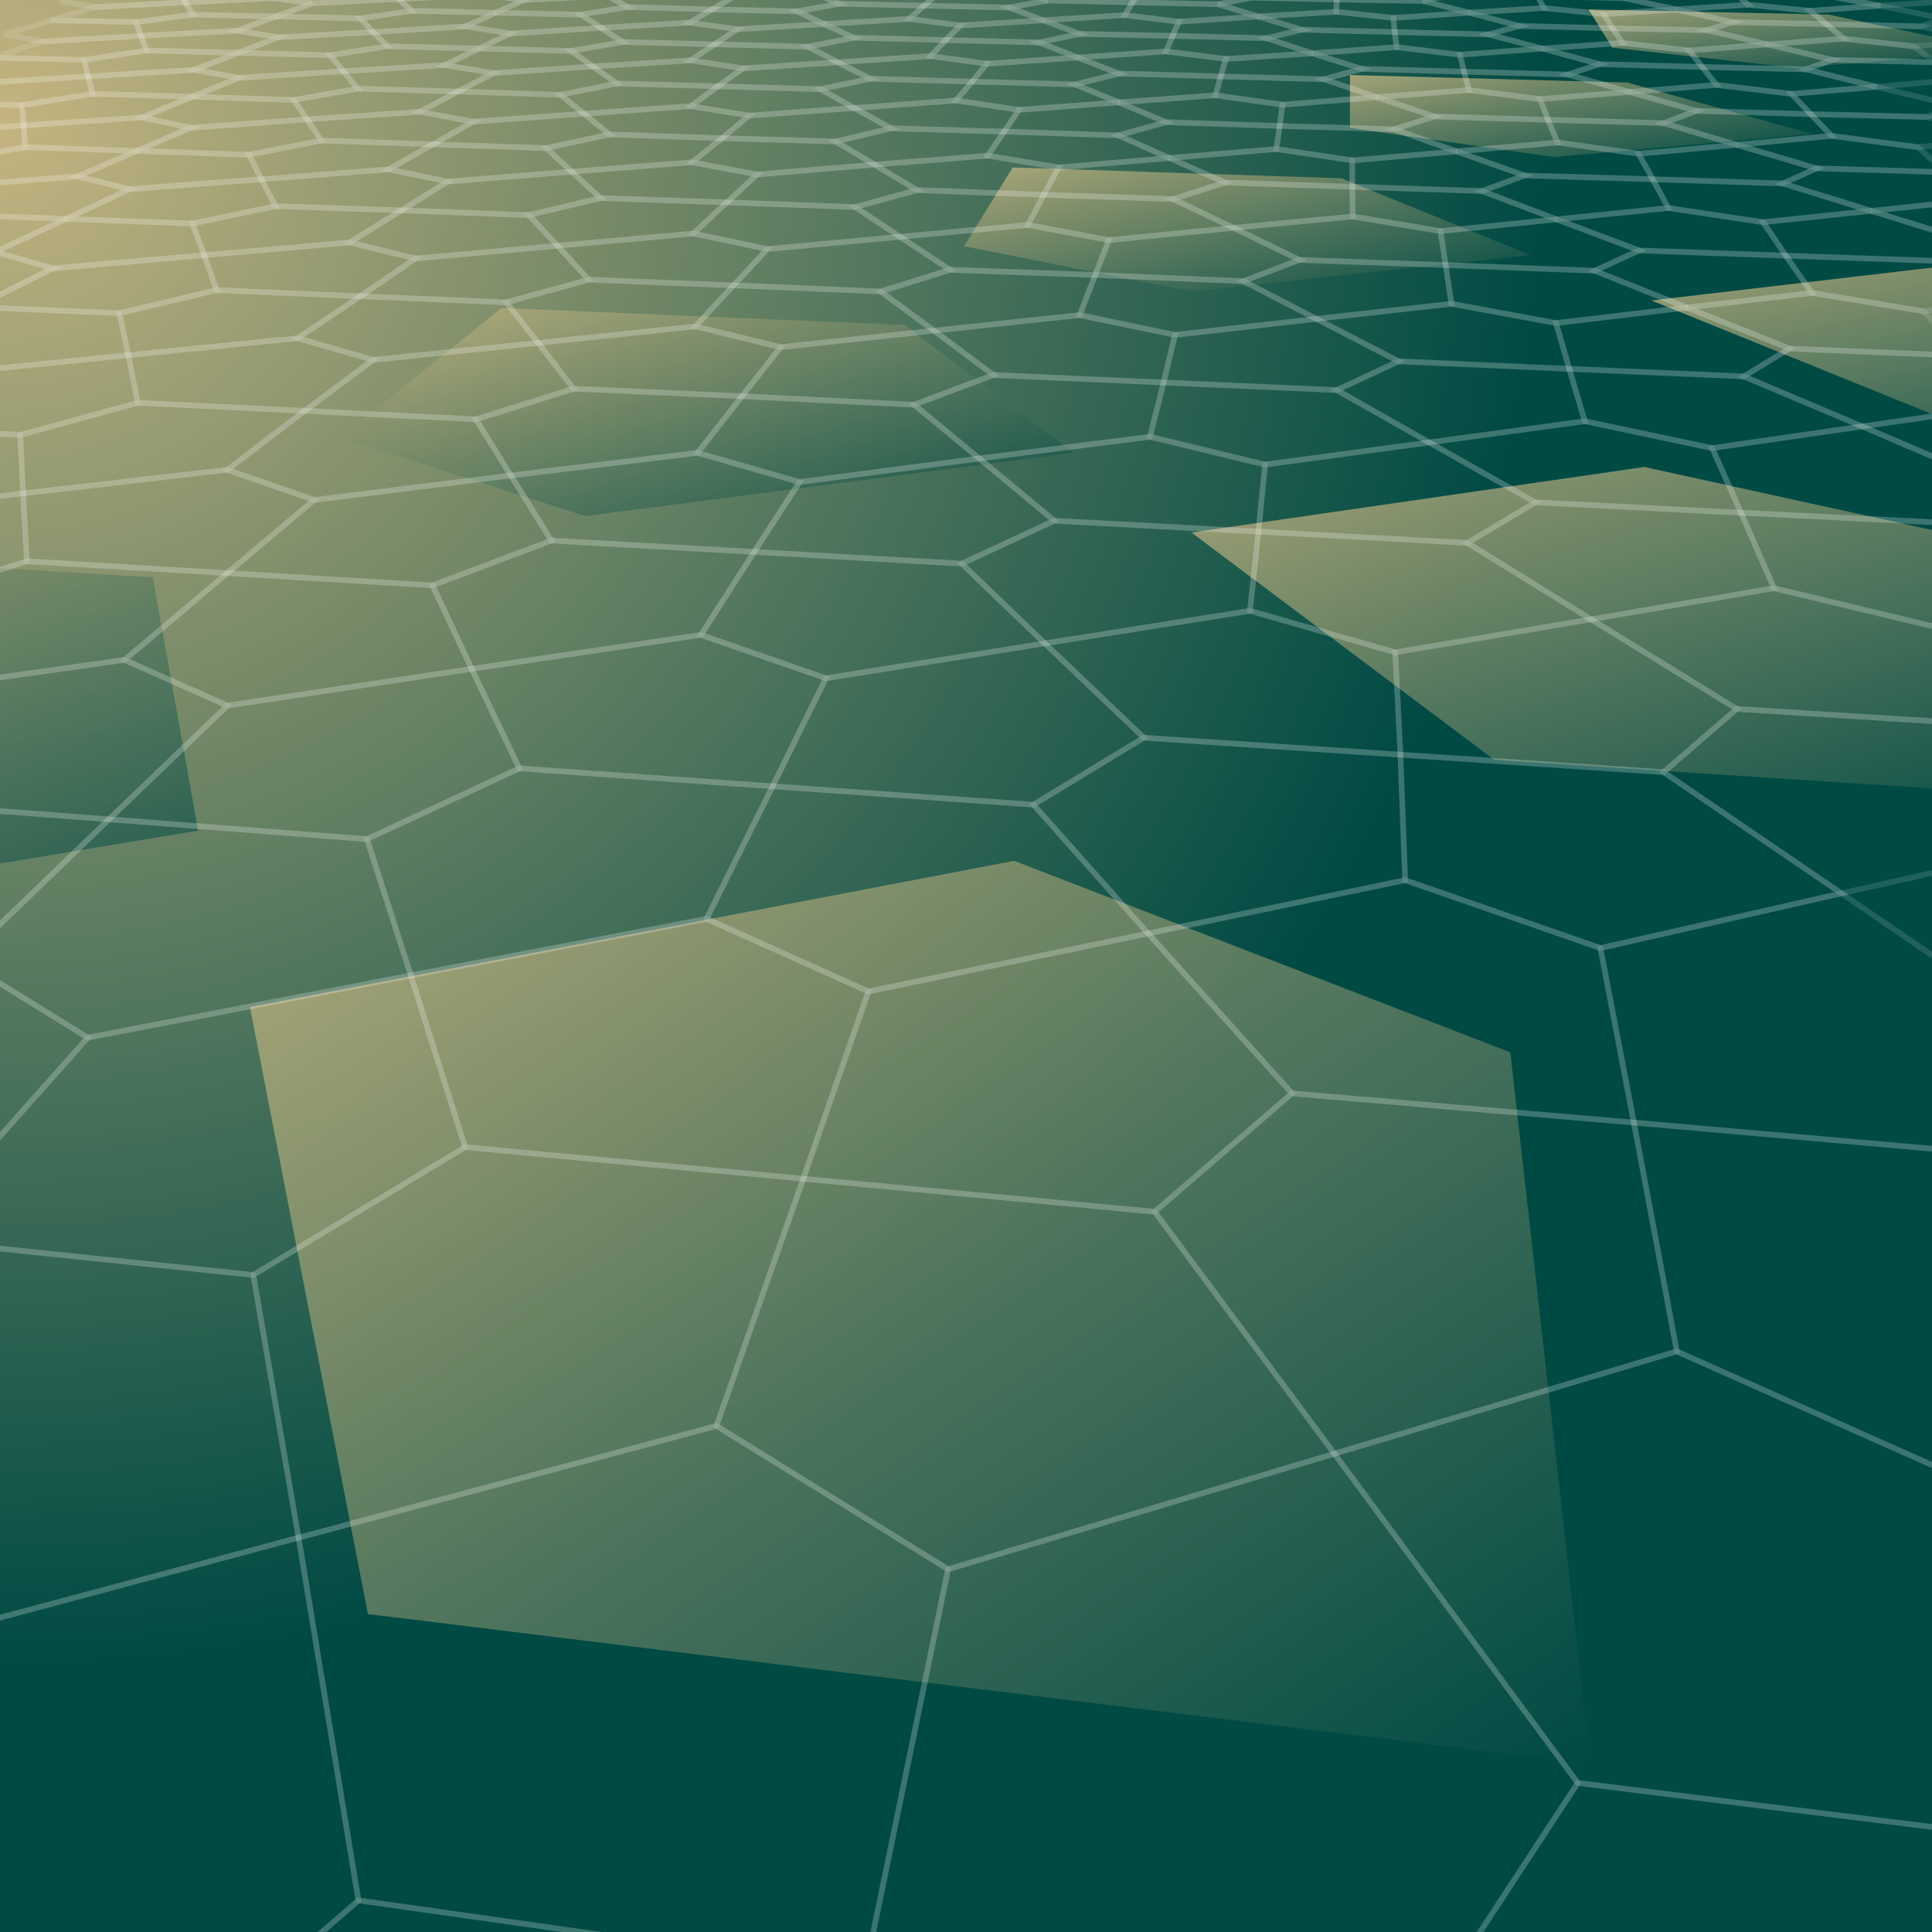<?xml version='1.0' encoding='utf-8'?>
<svg xmlns="http://www.w3.org/2000/svg" width="4096" height="4096" viewBox="0 0 4096 4096" version="1.1"><rect x="0" y="0" width="4096" height="4096" fill="#808080" stroke="none"/> <defs> <radialGradient id="bg" cx="0" cy="256" r="4096" gradientUnits="userSpaceOnUse"> <stop stop-color="#C4B480" offset="0"/><!-- willow --> <stop stop-color="#004A44" offset="0.8"/><!-- Deep Skobeloff --> </radialGradient> <linearGradient id="fg" x1="0" x2="1" y1="0" y2="1"> <stop stop-color="#C4B480" offset="0"/><!-- willow --> <stop stop-color="#004A44" offset="1"/><!-- Deep Skobeloff --> </linearGradient> <clipPath id="frame"> <rect x="0" y="0" width="4096" height="4096"/> </clipPath> </defs> <polygon points="0,0 4096,0 4096,4096, 0,4096" fill="url(#bg)" clip-path="url(#frame)"/> <g stroke="none" fill="url(#fg)" fill-opacity="0.8" clip-path="url(#frame)"> <polygon points="5207,936 4121,888 3501,637 4176,558 4832,659 "/> <polygon points="4700,1711 3168,1611 2526,1129 3486,990 4303,1169 "/> <polygon points="3372,3740 780,3422 530,2135 2150,1825 3202,2231 "/> <polygon points="3368,20 3877,31 4245,109 3806,144 3418,101 "/> <polygon points="2862,159 3450,175 3842,284 3295,333 2862,271 "/> <polygon points="2147,355 2844,378 3245,541 2527,618 2044,522 "/> <polygon points="1063,653 1918,689 2276,960 1241,1094 722,928 "/> <polygon points="-777,1158 324,1224 420,1761 -1355,2056 -1773,1693 "/> </g> <g stroke="white" stroke-width="12" stroke-opacity="0.125" fill="none" clip-path="url(#frame)"> <polygon points="473,-55 489,-33 380,-19 215,-23 298,-47 "/> <polygon points="652,-29 489,-33 380,-19 393,5 580,-4 "/> <polygon points="652,-29 720,-53 645,-63 473,-55 489,-33 "/> <polygon points="393,5 202,15 127,2 215,-23 380,-19 "/> <polygon points="-15,122 89,88 299,76 311,107 178,127 "/> <polygon points="187,162 412,148 505,112 311,107 178,127 "/> <polygon points="187,162 178,127 -15,122 -130,158 -45,176 "/> <polygon points="505,112 311,107 299,76 503,65 590,79 "/> <polygon points="845,-2 873,23 764,39 585,35 661,7 "/> <polygon points="1051,27 873,23 764,39 791,68 987,56 "/> <polygon points="1051,27 1111,0 1024,-11 845,-2 873,23 "/> <polygon points="791,68 590,79 503,65 585,35 764,39 "/> <polygon points="1505,-42 1339,-46 1248,-32 1288,-9 1460,-18 "/> <polygon points="1288,-9 1111,0 1024,-11 1082,-36 1248,-32 "/> <polygon points="408,205 506,165 728,151 758,188 623,212 "/> <polygon points="651,253 890,237 971,194 758,188 623,212 "/> <polygon points="651,253 623,212 408,205 301,249 404,271 "/> <polygon points="971,194 758,188 728,151 943,138 1046,155 "/> <polygon points="-354,334 -210,283 50,266 53,312 -117,342 "/> <polygon points="-120,396 164,374 290,320 53,312 -117,342 "/> <polygon points="290,320 53,312 50,266 301,249 404,271 "/> <polygon points="1274,59 1320,89 1211,108 1015,103 1082,71 "/> <polygon points="1515,94 1320,89 1211,108 1257,141 1464,128 "/> <polygon points="1515,94 1563,62 1462,48 1274,59 1320,89 "/> <polygon points="1257,141 1046,155 943,138 1015,103 1211,108 "/> <polygon points="1724,-16 1779,8 1690,24 1509,20 1554,-6 "/> <polygon points="1959,12 1779,8 1690,24 1747,51 1928,40 "/> <polygon points="1959,12 1989,-13 1890,-25 1724,-16 1779,8 "/> <polygon points="1747,51 1563,62 1462,48 1509,20 1690,24 "/> <polygon points="2328,-55 2162,-58 2087,-45 2152,-22 2311,-31 "/> <polygon points="2152,-22 1989,-13 1890,-25 1920,-49 2087,-45 "/> <polygon points="918,306 1003,258 1238,241 1292,285 1158,314 "/> <polygon points="1212,364 1467,344 1531,293 1292,285 1158,314 "/> <polygon points="1212,364 1158,314 918,306 824,359 949,385 "/> <polygon points="1531,293 1292,285 1238,241 1465,225 1588,245 "/> <polygon points="140,464 275,401 554,380 584,437 408,474 "/> <polygon points="433,541 741,514 851,446 584,437 408,474 "/> <polygon points="433,541 408,474 140,464 -10,534 111,569 "/> <polygon points="851,446 584,437 554,380 824,359 949,385 "/> <polygon points="-53,651 -355,638 -339,562 -10,534 111,569 "/> <polygon points="1776,132 1845,167 1739,189 1522,183 1575,145 "/> <polygon points="2061,173 1845,167 1739,189 1811,229 2027,213 "/> <polygon points="2061,173 2092,135 1973,119 1776,132 1845,167 "/> <polygon points="1811,229 1588,245 1465,225 1522,183 1739,189 "/> <polygon points="2212,43 2289,72 2203,90 2005,85 2036,54 "/> <polygon points="2486,76 2289,72 2203,90 2285,122 2472,109 "/> <polygon points="2486,76 2499,46 2385,32 2212,43 2289,72 "/> <polygon points="2285,122 2092,135 1973,119 2005,85 2203,90 "/> <polygon points="2572,-29 2653,-5 2582,9 2401,5 2415,-20 "/> <polygon points="2834,-1 2653,-5 2582,9 2668,35 2833,25 "/> <polygon points="2834,-1 2835,-27 2725,-38 2572,-29 2653,-5 "/> <polygon points="2668,35 2499,46 2385,32 2401,5 2582,9 "/> <polygon points="3125,-67 2957,-70 2898,-58 2986,-36 3133,-44 "/> <polygon points="2986,-36 2835,-27 2725,-38 2730,-61 2898,-58 "/> <polygon points="1541,429 1605,370 1854,349 1944,403 1813,439 "/> <polygon points="1908,502 2179,477 2213,413 1944,403 1813,439 "/> <polygon points="1908,502 1813,439 1541,429 1470,495 1627,528 "/> <polygon points="2213,413 1944,403 1854,349 2094,330 2244,355 "/> <polygon points="764,628 881,548 1182,521 1248,593 1073,641 "/> <polygon points="1141,727 1474,692 1555,605 1248,593 1073,641 "/> <polygon points="1141,727 1073,641 764,628 631,717 791,763 "/> <polygon points="1555,605 1248,593 1182,521 1470,495 1627,528 "/> <polygon points="-314,903 -105,791 272,753 292,854 43,922 "/> <polygon points="49,1046 482,996 646,871 292,854 43,922 "/> <polygon points="49,1046 43,922 -314,903 -556,1032 -406,1099 "/> <polygon points="646,871 292,854 272,753 631,717 791,763 "/> <polygon points="2372,217 2472,259 2371,287 2129,279 2160,233 "/> <polygon points="2713,267 2472,259 2371,287 2479,335 2706,316 "/> <polygon points="2713,267 2719,222 2577,202 2372,217 2472,259 "/> <polygon points="2479,335 2244,355 2094,330 2129,279 2371,287 "/> <polygon points="2782,113 2887,146 2807,168 2588,162 2599,125 "/> <polygon points="3104,152 2887,146 2807,168 2919,206 3114,191 "/> <polygon points="3104,152 3095,116 2961,100 2782,113 2887,146 "/> <polygon points="2919,206 2719,222 2577,202 2588,162 2807,168 "/> <polygon points="3115,27 3221,55 3156,73 2957,68 2954,38 "/> <polygon points="3419,60 3221,55 3156,73 3270,103 3440,91 "/> <polygon points="3419,60 3400,30 3273,17 3115,27 3221,55 "/> <polygon points="3270,103 3095,116 2961,100 2957,68 3156,73 "/> <polygon points="3392,-42 3497,-19 3443,-4 3260,-8 3247,-33 "/> <polygon points="3678,-15 3497,-19 3443,-4 3554,20 3706,10 "/> <polygon points="3678,-15 3653,-40 3533,-51 3392,-42 3497,-19 "/> <polygon points="3554,20 3400,30 3273,17 3260,-8 3443,-4 "/> <polygon points="2322,583 2351,509 2615,483 2755,551 2636,596 "/> <polygon points="2791,676 3077,644 3065,562 2755,551 2636,596 "/> <polygon points="2791,676 2636,596 2322,583 2289,668 2491,710 "/> <polygon points="3065,562 2755,551 2615,483 2868,459 3054,490 "/> <polygon points="1573,840 1655,736 1980,701 2106,795 1938,858 "/> <polygon points="2076,972 2438,926 2467,811 2106,795 1938,858 "/> <polygon points="2076,972 1938,858 1573,840 1479,960 1695,1022 "/> <polygon points="2467,811 2106,795 1980,701 2289,668 2491,710 "/> <polygon points="482,1215 666,1060 1083,1008 1169,1146 917,1241 "/> <polygon points="1000,1418 1486,1346 1599,1170 1169,1146 917,1241 "/> <polygon points="1000,1418 917,1241 482,1215 264,1399 482,1496 "/> <polygon points="1599,1170 1169,1146 1083,1008 1479,960 1695,1022 "/> <polygon points="-799,2164 -79,2036 231,1737 -298,1697 -719,1856 "/> <polygon points="231,1737 -298,1697 -275,1475 264,1399 482,1496 "/> <polygon points="3088,321 3232,372 3142,405 2867,396 2867,340 "/> <polygon points="3504,380 3232,372 3142,405 3300,465 3537,441 "/> <polygon points="3504,380 3474,326 3302,302 3088,321 3232,372 "/> <polygon points="3300,465 3054,490 2868,459 2867,396 3142,405 "/> <polygon points="3455,195 3596,235 3527,261 3282,254 3265,210 "/> <polygon points="3839,242 3596,235 3527,261 3682,307 3883,288 "/> <polygon points="3839,242 3798,199 3639,180 3455,195 3596,235 "/> <polygon points="3682,307 3474,326 3302,302 3282,254 3527,261 "/> <polygon points="3747,94 3885,127 3829,147 3609,142 3581,107 "/> <polygon points="4103,132 3885,127 3829,147 3978,184 4153,169 "/> <polygon points="4103,132 4057,98 3909,82 3747,94 3885,127 "/> <polygon points="3978,184 3798,199 3639,180 3609,142 3829,147 "/> <polygon points="3986,12 4118,39 4073,56 3872,51 3838,23 "/> <polygon points="4215,86 4057,98 3909,82 3872,51 4073,56 "/> <polygon points="3327,782 3299,685 3576,652 3794,739 3697,798 "/> <polygon points="3948,904 4247,861 4158,754 3794,739 3697,798 "/> <polygon points="3948,904 3697,798 3327,782 3360,893 3630,950 "/> <polygon points="4158,754 3794,739 3576,652 3841,621 4079,660 "/> <polygon points="2668,1127 2682,985 3030,938 3255,1065 3111,1151 "/> <polygon points="3373,1313 3761,1247 3691,1087 3255,1065 3111,1151 "/> <polygon points="3373,1313 3111,1151 2668,1127 2650,1295 2958,1383 "/> <polygon points="3691,1087 3255,1065 3030,938 3360,893 3630,950 "/> <polygon points="1638,1667 1751,1438 2215,1364 2425,1564 2191,1706 "/> <polygon points="2434,1979 2979,1866 2969,1600 2425,1564 2191,1706 "/> <polygon points="2434,1979 2191,1706 1638,1667 1498,1948 1841,2102 "/> <polygon points="2969,1600 2425,1564 2215,1364 2650,1295 2958,1383 "/> <polygon points="-194,2627 186,2200 871,2068 986,2432 537,2703 "/> <polygon points="633,3260 1519,3023 1703,2499 986,2432 537,2703 "/> <polygon points="633,3260 537,2703 -194,2627 -703,3196 -371,3529 "/> <polygon points="1703,2499 986,2432 871,2068 1498,1948 1841,2102 "/> <polygon points="3967,447 4173,511 4103,553 3786,542 3738,471 "/> <polygon points="4485,522 4401,453 4188,424 3967,447 4173,511 "/> <polygon points="4335,629 4079,660 3841,621 3786,542 4103,553 "/> <polygon points="3464,2380 3393,2010 3904,1894 4371,2213 4218,2446 "/> <polygon points="4842,2919 4218,2446 3464,2380 3555,2865 4179,3143 "/> <polygon points="1834,4181 2010,3327 2829,3082 3345,3780 2976,4343 "/> <polygon points="3743,5643 4825,5067 4440,3916 3345,3780 2976,4343 "/> <polygon points="3743,5643 2976,4343 1834,4181 1564,5481 2421,6347 "/> <polygon points="4440,3916 3345,3780 2829,3082 3555,2865 4179,3143 "/> <polygon points="393,5 408,31 288,47 109,43 202,15 "/> <polygon points="585,35 408,31 288,47 299,76 503,65 "/> <polygon points="585,35 661,7 580,-4 393,5 408,31 "/> <polygon points="299,76 89,88 10,73 109,43 288,47 "/> <polygon points="890,-61 918,-39 818,-26 652,-29 720,-53 "/> <polygon points="1082,-36 918,-39 818,-26 845,-2 1024,-11 "/> <polygon points="845,-2 661,7 580,-4 652,-29 818,-26 "/> <polygon points="-167,217 -45,176 187,162 196,199 46,223 "/> <polygon points="50,266 301,249 408,205 196,199 46,223 "/> <polygon points="50,266 46,223 -167,217 -300,261 -210,283 "/> <polygon points="408,205 196,199 187,162 412,148 506,165 "/> <polygon points="791,68 821,98 700,117 505,112 590,79 "/> <polygon points="1015,103 821,98 700,117 728,151 943,138 "/> <polygon points="1015,103 1082,71 987,56 791,68 821,98 "/> <polygon points="728,151 506,165 412,148 505,112 700,117 "/> <polygon points="1288,-9 1331,15 1231,31 1051,27 1111,0 "/> <polygon points="1509,20 1331,15 1231,31 1274,59 1462,48 "/> <polygon points="1509,20 1554,-6 1460,-18 1288,-9 1331,15 "/> <polygon points="1274,59 1082,71 987,56 1051,27 1231,31 "/> <polygon points="1920,-49 1754,-52 1671,-39 1724,-16 1890,-25 "/> <polygon points="1724,-16 1554,-6 1460,-18 1505,-42 1671,-39 "/> <polygon points="290,320 404,271 651,253 681,298 528,328 "/> <polygon points="554,380 824,359 918,306 681,298 528,328 "/> <polygon points="554,380 528,328 290,320 164,374 275,401 "/> <polygon points="918,306 681,298 651,253 890,237 1003,258 "/> <polygon points="-339,562 -10,534 140,464 -124,454 -323,493 "/> <polygon points="140,464 -124,454 -120,396 164,374 275,401 "/> <polygon points="1257,141 1308,177 1188,201 971,194 1046,155 "/> <polygon points="1522,183 1308,177 1188,201 1238,241 1465,225 "/> <polygon points="1522,183 1575,145 1464,128 1257,141 1308,177 "/> <polygon points="1238,241 1003,258 890,237 971,194 1188,201 "/> <polygon points="1747,51 1810,80 1713,99 1515,94 1563,62 "/> <polygon points="2005,85 1810,80 1713,99 1776,132 1973,119 "/> <polygon points="2005,85 2036,54 1928,40 1747,51 1810,80 "/> <polygon points="1776,132 1575,145 1464,128 1515,94 1713,99 "/> <polygon points="2152,-22 2221,1 2140,16 1959,12 1989,-13 "/> <polygon points="2401,5 2221,1 2140,16 2212,43 2385,32 "/> <polygon points="2401,5 2415,-20 2311,-31 2152,-22 2221,1 "/> <polygon points="2212,43 2036,54 1928,40 1959,12 2140,16 "/> <polygon points="2730,-61 2563,-64 2496,-51 2572,-29 2725,-38 "/> <polygon points="2572,-29 2415,-20 2311,-31 2328,-55 2496,-51 "/> <polygon points="851,446 949,385 1212,364 1273,420 1121,456 "/> <polygon points="1182,521 1470,495 1541,429 1273,420 1121,456 "/> <polygon points="1182,521 1121,456 851,446 741,514 881,548 "/> <polygon points="1541,429 1273,420 1212,364 1467,344 1605,370 "/> <polygon points="-53,651 111,569 433,541 459,615 253,664 "/> <polygon points="272,753 631,717 764,628 459,615 253,664 "/> <polygon points="272,753 253,664 -53,651 -240,744 -105,791 "/> <polygon points="764,628 459,615 433,541 741,514 881,548 "/> <polygon points="1811,229 1889,272 1772,300 1531,293 1588,245 "/> <polygon points="2129,279 1889,272 1772,300 1854,349 2094,330 "/> <polygon points="2129,279 2160,233 2027,213 1811,229 1889,272 "/> <polygon points="1854,349 1605,370 1467,344 1531,293 1772,300 "/> <polygon points="2285,122 2372,156 2279,179 2061,173 2092,135 "/> <polygon points="2588,162 2372,156 2279,179 2372,217 2577,202 "/> <polygon points="2588,162 2599,125 2472,109 2285,122 2372,156 "/> <polygon points="2372,217 2160,233 2027,213 2061,173 2279,179 "/> <polygon points="2668,35 2760,63 2685,81 2486,76 2499,46 "/> <polygon points="2957,68 2760,63 2685,81 2782,113 2961,100 "/> <polygon points="2957,68 2954,38 2833,25 2668,35 2760,63 "/> <polygon points="2782,113 2599,125 2472,109 2486,76 2685,81 "/> <polygon points="2986,-36 3079,-12 3017,2 2834,-1 2835,-27 "/> <polygon points="3260,-8 3079,-12 3017,2 3115,27 3273,17 "/> <polygon points="3260,-8 3247,-33 3133,-44 2986,-36 3079,-12 "/> <polygon points="3115,27 2954,38 2833,25 2834,-1 3017,2 "/> <polygon points="3392,-42 3247,-33 3133,-44 3125,-67 3293,-64 "/> <polygon points="1555,605 1627,528 1908,502 2014,572 1867,618 "/> <polygon points="1980,701 2289,668 2322,583 2014,572 1867,618 "/> <polygon points="1980,701 1867,618 1555,605 1474,692 1655,736 "/> <polygon points="2322,583 2014,572 1908,502 2179,477 2351,509 "/> <polygon points="646,871 791,763 1141,727 1216,824 1009,889 "/> <polygon points="1083,1008 1479,960 1573,840 1216,824 1009,889 "/> <polygon points="1083,1008 1009,889 646,871 482,996 666,1060 "/> <polygon points="1573,840 1216,824 1141,727 1474,692 1655,736 "/> <polygon points="-686,1262 -406,1099 49,1046 57,1190 -256,1289 "/> <polygon points="-275,1475 264,1399 482,1215 57,1190 -256,1289 "/> <polygon points="482,1215 57,1190 49,1046 482,996 666,1060 "/> <polygon points="2479,335 2597,387 2487,422 2213,413 2244,355 "/> <polygon points="2867,396 2597,387 2487,422 2615,483 2868,459 "/> <polygon points="2867,396 2867,340 2706,316 2479,335 2597,387 "/> <polygon points="2615,483 2351,509 2179,477 2213,413 2487,422 "/> <polygon points="2919,206 3041,247 2956,274 2713,267 2719,222 "/> <polygon points="3282,254 3041,247 2956,274 3088,321 3302,302 "/> <polygon points="3282,254 3265,210 3114,191 2919,206 3041,247 "/> <polygon points="3088,321 2867,340 2706,316 2713,267 2956,274 "/> <polygon points="3270,103 3391,136 3324,158 3104,152 3095,116 "/> <polygon points="3609,142 3391,136 3324,158 3455,195 3639,180 "/> <polygon points="3609,142 3581,107 3440,91 3270,103 3391,136 "/> <polygon points="3455,195 3265,210 3114,191 3104,152 3324,158 "/> <polygon points="3554,20 3674,47 3619,64 3419,60 3400,30 "/> <polygon points="3872,51 3674,47 3619,64 3747,94 3909,82 "/> <polygon points="3872,51 3838,23 3706,10 3554,20 3674,47 "/> <polygon points="3747,94 3581,107 3440,91 3419,60 3619,64 "/> <polygon points="3792,-48 3907,-26 3862,-11 3678,-15 3653,-40 "/> <polygon points="4089,-22 3907,-26 3862,-11 3986,12 4130,3 "/> <polygon points="4089,-22 4051,-46 3927,-57 3792,-48 3907,-26 "/> <polygon points="3986,12 3838,23 3706,10 3678,-15 3862,-11 "/> <polygon points="2467,811 2491,710 2791,676 2965,766 2834,827 "/> <polygon points="3030,938 3360,893 3327,782 2965,766 2834,827 "/> <polygon points="3030,938 2834,827 2467,811 2438,926 2682,985 "/> <polygon points="3327,782 2965,766 2791,676 3077,644 3299,685 "/> <polygon points="1599,1170 1695,1022 2076,972 2235,1104 2039,1195 "/> <polygon points="2215,1364 2650,1295 2668,1127 2235,1104 2039,1195 "/> <polygon points="2215,1364 2039,1195 1599,1170 1486,1346 1751,1438 "/> <polygon points="2668,1127 2235,1104 2076,972 2438,926 2682,985 "/> <polygon points="231,1737 482,1496 1000,1418 1101,1629 778,1779 "/> <polygon points="871,2068 1498,1948 1638,1667 1101,1629 778,1779 "/> <polygon points="871,2068 778,1779 231,1737 -79,2036 186,2200 "/> <polygon points="1638,1667 1101,1629 1000,1418 1486,1346 1751,1438 "/> <polygon points="-194,2627 -896,2554 -799,2164 -79,2036 186,2200 "/> <polygon points="3300,465 3475,531 3381,574 3065,562 3054,490 "/> <polygon points="3786,542 3475,531 3381,574 3576,652 3841,621 "/> <polygon points="3786,542 3738,471 3537,441 3300,465 3475,531 "/> <polygon points="3576,652 3299,685 3077,644 3065,562 3381,574 "/> <polygon points="3682,307 3851,357 3780,389 3504,380 3474,326 "/> <polygon points="4124,365 3851,357 3780,389 3967,447 4188,424 "/> <polygon points="4124,365 4066,312 3883,288 3682,307 3851,357 "/> <polygon points="3967,447 3738,471 3537,441 3504,380 3780,389 "/> <polygon points="3978,184 4140,223 4085,248 3839,242 3798,199 "/> <polygon points="4261,293 4066,312 3883,288 3839,242 4085,248 "/> <polygon points="3691,1087 3630,950 3948,904 4233,1026 4137,1109 "/> <polygon points="4476,1264 4137,1109 3691,1087 3761,1247 4107,1330 "/> <polygon points="4671,1047 4233,1026 3948,904 4247,861 4542,916 "/> <polygon points="2969,1600 2958,1383 3373,1313 3682,1503 3527,1637 "/> <polygon points="3904,1894 4374,1788 4228,1537 3682,1503 3527,1637 "/> <polygon points="3904,1894 3527,1637 2969,1600 2979,1866 3393,2010 "/> <polygon points="4228,1537 3682,1503 3373,1313 3761,1247 4107,1330 "/> <polygon points="1703,2499 1841,2102 2434,1979 2739,2318 2448,2569 "/> <polygon points="2829,3082 3555,2865 3464,2380 2739,2318 2448,2569 "/> <polygon points="2829,3082 2448,2569 1703,2499 1519,3023 2010,3327 "/> <polygon points="3464,2380 2739,2318 2434,1979 2979,1866 3393,2010 "/> <polygon points="-1082,4477 -371,3529 633,3260 760,4029 30,4660 "/> <polygon points="52,6149 1564,5481 1834,4181 760,4029 30,4660 "/> <polygon points="1834,4181 760,4029 633,3260 1519,3023 2010,3327 "/> </g> </svg>